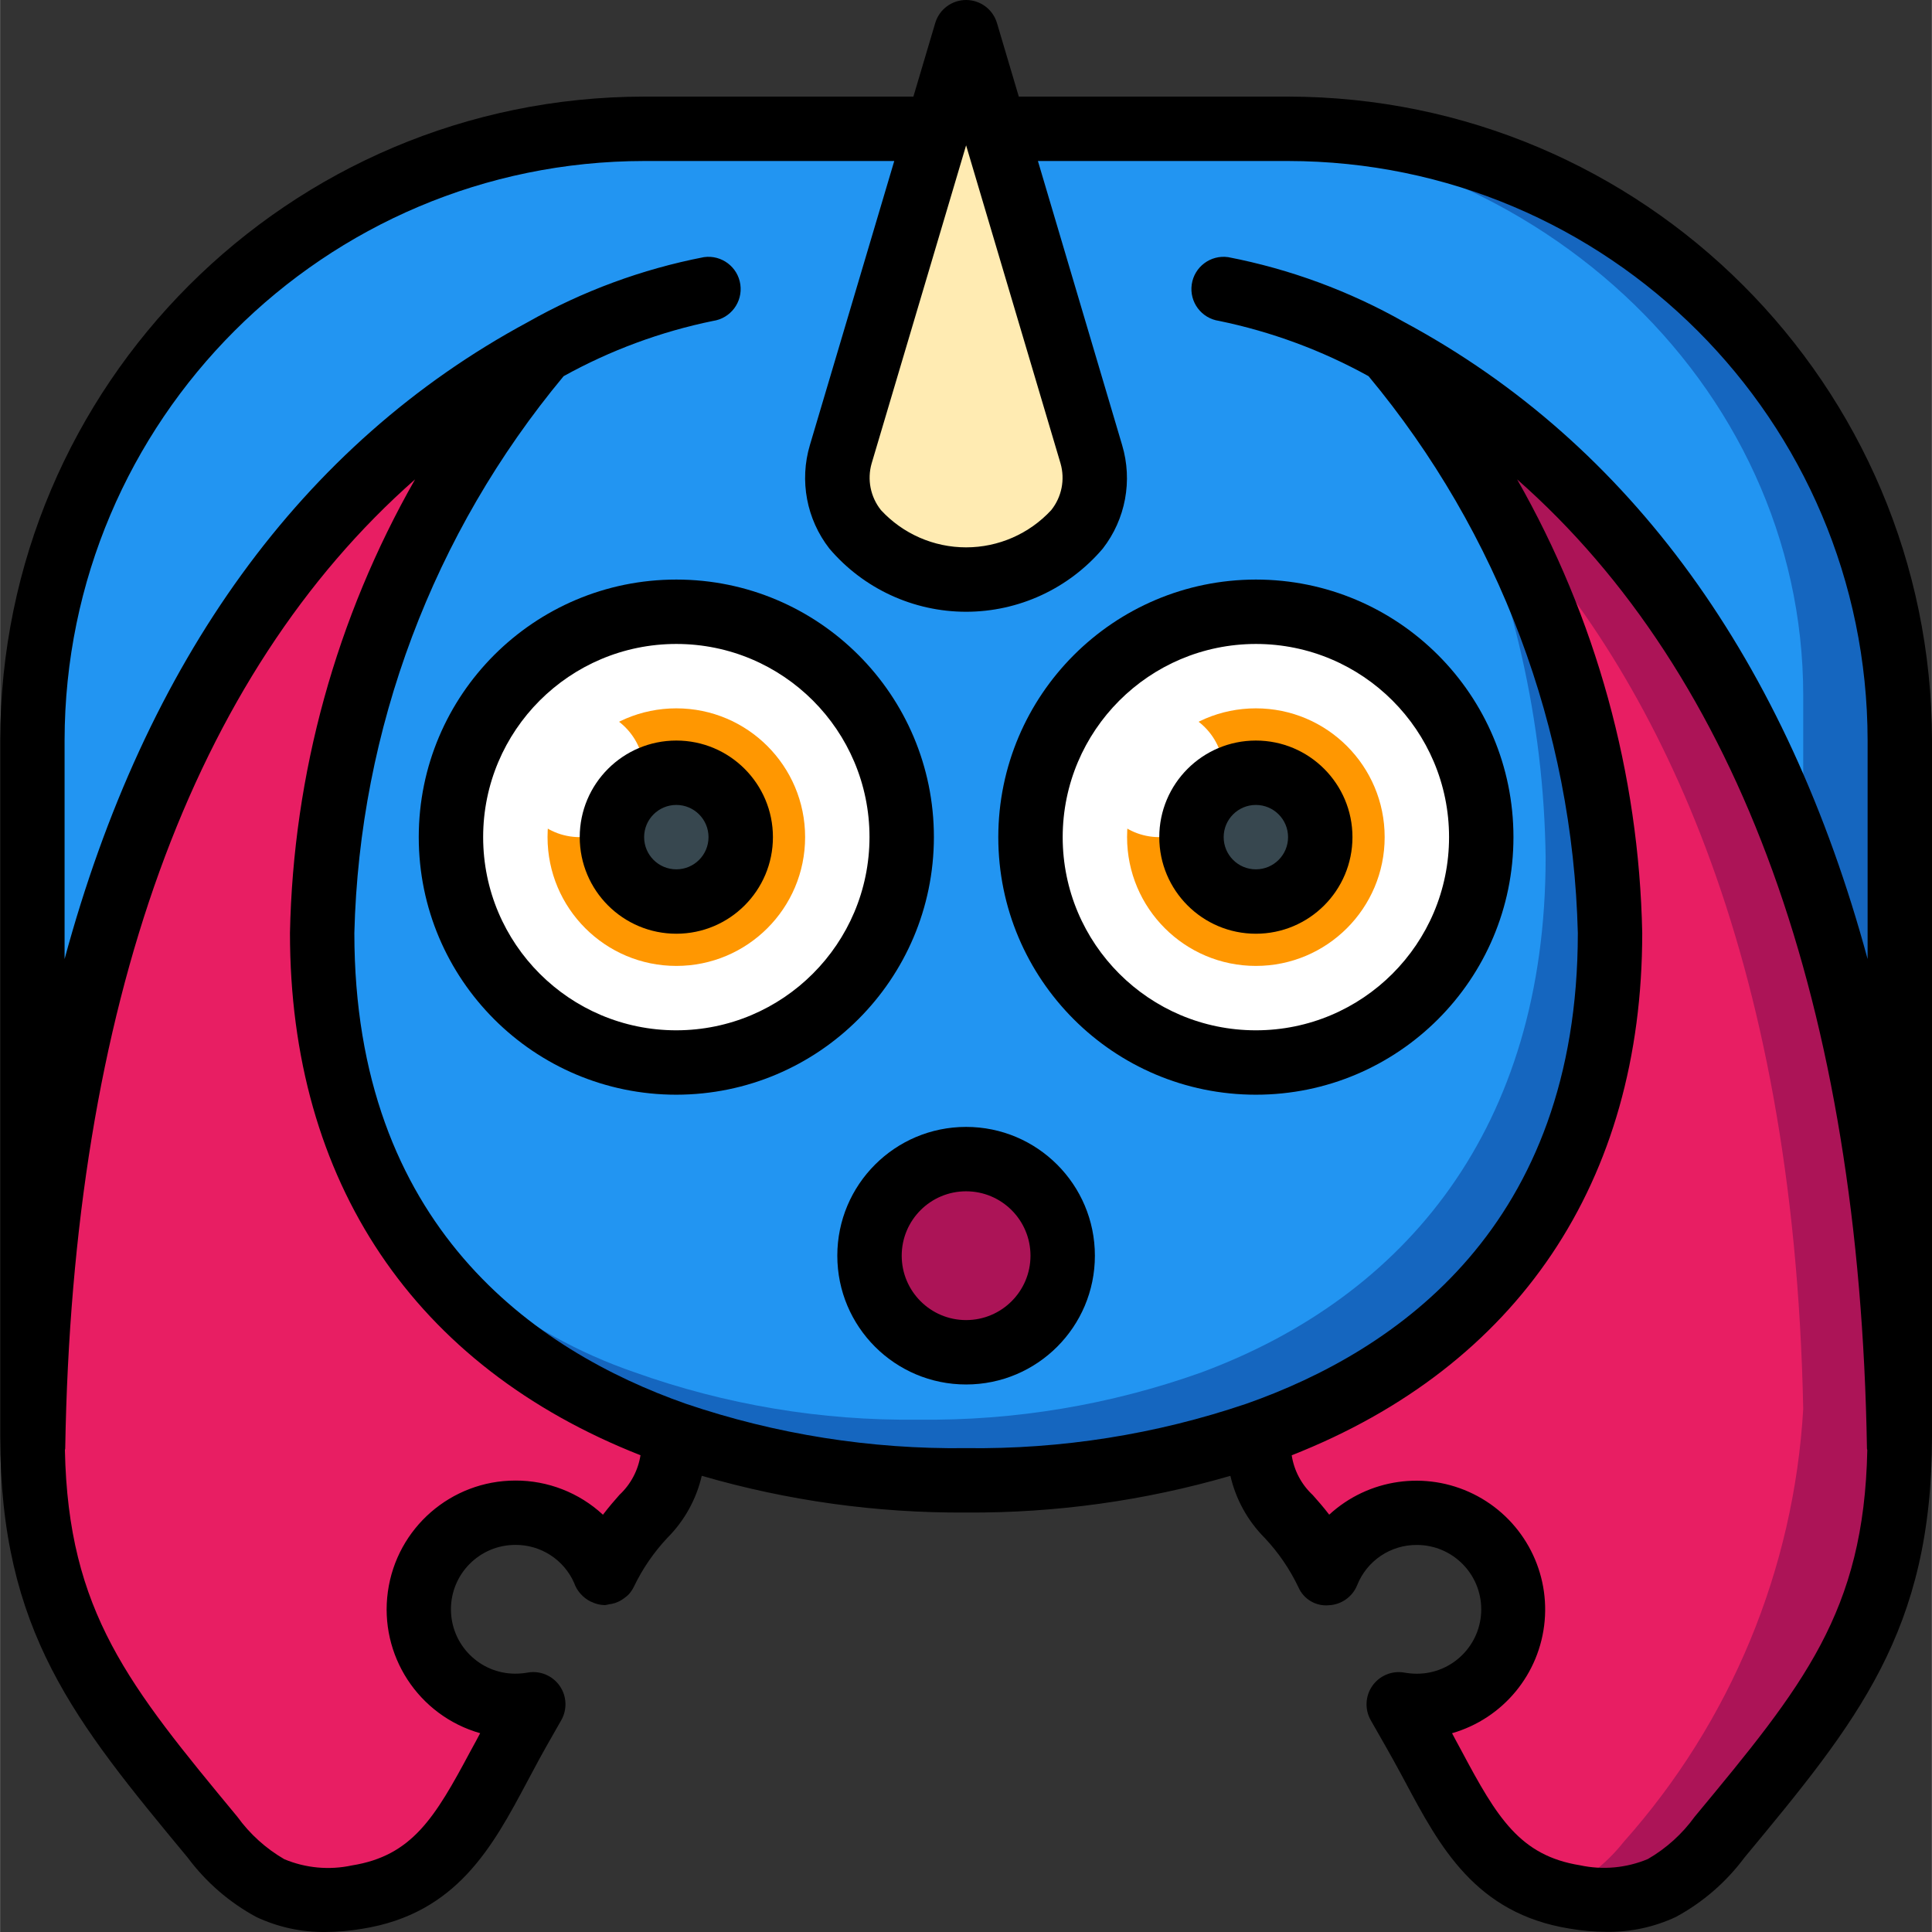 <svg height="512pt" viewBox="0 0 512 512.052" width="512pt" xmlns="http://www.w3.org/2000/svg"><rect x="0" y="0" width="512" height="512.052" fill="#333333" stroke="none"/><path d="m503.492 184.324v191.148c-9.105-8.215-17.66-17.023-25.598-26.367-22.273-24.238-51.117-55.98-51.203-54.188h-25.344c-.168-.086-.254-.086-.254 0h-315.734c0-.086-.086-.086-.254 0-4.27 1.961-76.547 83.457-76.547 80.555v-191.148c0-82.941 72.621-150.188 162.133-150.188h170.668c89.516 0 162.133 67.246 162.133 150.188zm0 0" fill="#1566bf"/><path d="m477.895 184.324v191.148c0 2.902-72.277-78.594-76.547-80.555-.168-.086-.254-.086-.254 0h-315.734c0-.086-.086-.086-.254 0h-25.348c-.082-1.793-28.926 29.949-51.199 54.188v-164.781c0-82.941 72.621-150.188 162.133-150.188h145.066c89.516 0 162.137 67.246 162.137 150.188zm0 0" fill="#2295f2"/><path d="m503.238 373.422c-2.473 42.496-19.219 82.906-47.531 114.691-4.148 5.234-9.352 9.539-15.277 12.629-7.293 2.98-15.297 3.781-23.039 2.305-.977-.152-1.945-.352-2.902-.598-.805-.148-1.605-.352-2.387-.598-17.922-4.695-24.832-18.434-33.621-33.793-2.477-4.438-5.121-8.789-7.766-13.055 1.582.242 3.18.355 4.777.34 6.578.23 12.977-2.172 17.781-6.672 4.805-4.5 7.621-10.727 7.82-17.309.008-6.004-2.355-11.766-6.57-16.039-4.938-5.23-11.844-8.141-19.031-8.023-4.406-.027-8.754 1.059-12.629 3.156-.957.457-1.871 1-2.73 1.621-3.715 2.5-6.621 6.031-8.363 10.156-2.473-4.777-4.863-9.559-6.996-14.336-6.352-13.945-10.305-28.859-11.691-44.117 55.551-18.434 93.609-59.223 93.609-124.844-.668-36.145-10.441-71.543-28.414-102.91-8.406-15.152-18.512-29.293-30.125-42.156 7.023 3.586 13.832 7.578 20.398 11.949 50.004 33.961 111.527 109.652 114.688 267.602zm0 0" fill="#ac1457"/><path d="m477.895 373.422c-2.473 42.496-19.219 82.906-47.531 114.691-4.148 5.234-9.352 9.539-15.277 12.629-.957.457-1.957.828-2.984 1.109-17.922-4.695-24.832-18.434-33.621-33.793-2.477-4.438-5.121-8.789-7.766-13.055 1.582.242 3.18.355 4.777.34 6.578.23 12.977-2.172 17.781-6.672 4.805-4.5 7.621-10.727 7.82-17.309.008-6.004-2.355-11.766-6.57-16.039-4.938-5.23-11.844-8.141-19.031-8.023-4.406-.027-8.754 1.059-12.629 3.156-3.906-2.102-8.277-3.188-12.715-3.156-1.809-.023-3.613.18-5.375.598-6.352-13.945-10.305-28.859-11.691-44.117 55.551-18.434 93.609-59.223 93.609-124.844-.668-36.145-10.441-71.543-28.414-102.91 39.934 42.496 77.141 115.453 79.617 237.395zm0 0" fill="#e81e63"/><path d="m85.359 238.938c1.508-53.805 22.277-105.285 58.539-145.066-7.035 3.562-13.848 7.551-20.395 11.949-50.004 33.996-111.531 109.676-114.688 267.621 2.469 42.488 19.219 82.895 47.531 114.672 4.137 5.258 9.34 9.578 15.273 12.672 7.305 2.949 15.305 3.73 23.039 2.242 1.023-.16 1.965-.324 2.902-.562 19.711-4.086 26.879-18.355 36.012-34.391 2.473-4.41 5.117-8.746 7.766-13.07-1.582.254-3.18.387-4.781.398-6.586.207-12.98-2.211-17.785-6.723-4.801-4.512-7.609-10.746-7.812-17.332.02-5.996 2.375-11.746 6.57-16.035 4.949-5.207 11.844-8.121 19.027-8.035 5.5-.043 10.871 1.641 15.359 4.812 3.715 2.512 6.621 6.047 8.363 10.18 10.168-18.027 16.527-37.949 18.688-58.531-55.551-18.355-93.609-59.172-93.609-124.801zm0 0" fill="#e81e63"/><path d="m426.691 247.473c0 69.887-38.059 113.32-93.609 132.863-24.812 8.395-50.867 12.52-77.055 12.203-26.191.316-52.246-3.809-77.059-12.203-36.43-11.324-66.277-37.691-82.004-72.449-7.98-19.125-11.93-39.691-11.605-60.414 1.281-56.637 21.941-111.125 58.539-154.367h224.254c9.723 11.457 18.352 23.797 25.773 36.863.047.047.074.105.086.168 20.691 35.699 31.938 76.082 32.68 117.336zm0 0" fill="#1566bf"/><path d="m409.625 227.195c0 71.801-37.086 116.43-91.211 136.535-24.086 8.609-49.516 12.852-75.094 12.535-25.578.316-51.008-3.93-75.094-12.535-29.879-10.262-55.211-30.68-71.586-57.695-7.789-19.762-11.621-40.859-11.281-62.098 1.07-57.695 21.117-113.434 57.035-158.598h218.508c9.508 11.828 17.914 24.504 25.113 37.871.043.047.074.109.086.176 15.039 32.57 23.055 67.941 23.523 103.809zm0 0" fill="#2295f2"/><path d="m256.027 8.539-33.211 111.836c-5.035 17.016 11.211 33.23 33.211 33.23 21.996 0 38.246-16.258 33.211-33.23zm0 0" fill="#ffebb2"/><path d="m179.227 162.137c-2.859-.031-5.715.195-8.535.684-29.367 4.219-51.176 29.379-51.176 59.051s21.809 54.832 51.176 59.051c2.82.488 5.676.719 8.535.684 32.988 0 59.734-26.742 59.734-59.734 0-32.988-26.746-59.734-59.734-59.734zm0 0" fill="#fff"/><path d="m332.828 162.137c-2.859-.031-5.719.195-8.535.684-29.371 4.219-51.176 29.379-51.176 59.051s21.805 54.832 51.176 59.051c2.816.488 5.676.719 8.535.684 32.988 0 59.73-26.742 59.73-59.734 0-32.988-26.742-59.734-59.73-59.734zm0 0" fill="#fff"/><path d="m213.359 221.871c0 18.852-15.281 34.133-34.133 34.133-18.852 0-34.133-15.281-34.133-34.133 0-18.852 15.281-34.133 34.133-34.133 18.852 0 34.133 15.281 34.133 34.133zm0 0" fill="#ff9701"/><path d="m366.961 221.871c0 18.852-15.285 34.133-34.133 34.133-18.852 0-34.137-15.281-34.137-34.133 0-18.852 15.285-34.133 34.137-34.133 18.848 0 34.133 15.281 34.133 34.133zm0 0" fill="#ff9701"/><path d="m196.293 221.871c0 9.426-7.641 17.066-17.066 17.066-9.426 0-17.066-7.641-17.066-17.066 0-9.426 7.641-17.066 17.066-17.066 9.426 0 17.066 7.641 17.066 17.066zm0 0" fill="#37474f"/><path d="m349.895 221.871c0 9.426-7.645 17.066-17.066 17.066-9.426 0-17.07-7.641-17.07-17.066 0-9.426 7.645-17.066 17.07-17.066 9.422 0 17.066 7.641 17.066 17.066zm0 0" fill="#37474f"/><path d="m281.625 332.805c0 14.141-11.461 25.602-25.598 25.602-14.141 0-25.602-11.461-25.602-25.602 0-14.137 11.461-25.602 25.602-25.602 14.137 0 25.598 11.465 25.598 25.602zm0 0" fill="#ac1457"/><path d="m170.691 204.805c0 9.426-7.641 17.066-17.066 17.066s-17.066-7.641-17.066-17.066c0-9.426 7.641-17.066 17.066-17.066s17.066 7.641 17.066 17.066zm0 0" fill="#fff"/><path d="m324.293 204.805c0 9.426-7.641 17.066-17.066 17.066-9.426 0-17.066-7.641-17.066-17.066 0-9.426 7.641-17.066 17.066-17.066 9.426 0 17.066 7.641 17.066 17.066zm0 0" fill="#fff"/><path d="m341.359 25.605h-71.363l-5.785-19.492c-1.074-3.625-4.402-6.113-8.184-6.113s-7.113 2.488-8.184 6.113l-5.785 19.492h-71.367c-94.195.09-170.543 76.41-170.664 170.605v184.508c0 51.645 19.789 75.512 49.73 111.66 4.836 6.492 11.031 11.848 18.152 15.699 5.762 2.707 12.066 4.066 18.43 3.969 3.238-.02 6.469-.305 9.66-.852 25.055-3.996 34.535-21.785 43.707-38.988l1.418-2.648c2.422-4.598 5.016-9.121 7.613-13.652 1.617-2.852 1.457-6.379-.41-9.074-1.871-2.691-5.117-4.078-8.355-3.562-1.125.203-2.27.309-3.414.316-9.426 0-17.066-7.641-17.066-17.066s7.641-17.066 17.066-17.066c6.746-.051 12.875 3.914 15.59 10.086.359 1.039.918 2 1.648 2.824l.129.129c.695.785 1.535 1.434 2.473 1.91l.113.086h.094c1.137.586 2.395.902 3.676.93.391-.051.781-.129 1.16-.23.504-.055.996-.156 1.477-.309.465-.148.914-.34 1.34-.57.461-.242.898-.531 1.305-.855.32-.23.625-.48.914-.75.586-.617 1.078-1.32 1.461-2.082 2.293-4.801 5.316-9.219 8.969-13.09 4.488-4.512 7.625-10.191 9.062-16.391 22.758 6.613 46.355 9.891 70.059 9.734 23.695.16 47.293-3.117 70.051-9.727 1.426 6.219 4.57 11.91 9.07 16.434 3.652 3.879 6.68 8.305 8.969 13.117 1.367 3.129 4.582 5.043 7.984 4.754 3.363-.133 6.336-2.23 7.586-5.352 2.578-6.461 8.852-10.68 15.805-10.633 9.426 0 17.066 7.641 17.066 17.066 0 9.426-7.641 17.066-17.066 17.066-1.145-.008-2.285-.113-3.414-.316-3.254-.535-6.523.852-8.402 3.562-1.875 2.711-2.023 6.262-.379 9.117 2.562 4.508 5.191 9.031 7.684 13.656l1.379 2.559c9.176 17.203 18.656 34.988 43.66 38.98 3.207.555 6.453.84 9.711.852 6.371.098 12.68-1.258 18.445-3.965 7.102-3.848 13.277-9.195 18.102-15.668 29.961-36.148 49.75-60.016 49.75-111.66v-184.508c-.125-94.195-76.473-170.516-170.668-170.605zm-85.332 12.918 25.027 84.293c1.238 4.285.316 8.902-2.465 12.383-5.816 6.293-13.996 9.871-22.562 9.871-8.57 0-16.75-3.578-22.562-9.871-2.785-3.484-3.707-8.105-2.469-12.391zm-119.469 353.879c-17.023.012-31.434 12.562-33.781 29.426-2.352 16.859 8.082 32.871 24.457 37.535-.402.734-.797 1.469-1.172 2.203l-1.449 2.652c-9.387 17.578-15.438 27.641-31.379 30.191-6 1.293-12.254.715-17.918-1.656-4.891-2.836-9.125-6.668-12.434-11.246-28.723-34.699-44.844-54.281-45.703-97.18 0-.137.074-.246.082-.383 1.922-117.453 33.844-205.047 92.727-256.895-20.914 36.68-32.312 78.012-33.16 120.227 0 65.996 32.973 114.855 92.902 138.418-.633 4.023-2.594 7.719-5.574 10.496-1.27 1.426-2.773 3.172-4.379 5.266-6.316-5.848-14.613-9.082-23.219-9.055zm312.57 89.098c-3.301 4.566-7.527 8.387-12.402 11.211-5.688 2.383-11.969 2.961-17.996 1.656-15.887-2.559-21.965-12.605-31.324-30.184l-1.383-2.559c-.395-.75-.793-1.504-1.203-2.254 13.547-3.902 23.297-15.73 24.547-29.773 1.25-14.043-6.262-27.406-18.906-33.641-12.645-6.234-27.82-4.051-38.195 5.488-1.613-2.113-3.098-3.77-4.371-5.211-2.992-2.781-4.953-6.492-5.57-10.531 59.93-23.578 92.902-72.43 92.902-138.426-.852-42.215-12.25-83.547-33.16-120.227 58.879 51.84 90.801 139.434 92.723 256.895 0 .137.078.246.086.383-.863 42.898-16.98 62.492-45.746 97.172zm45.832-227.312c-21.422-79.035-62.809-136.535-122.754-168.789-14.531-8.246-30.309-14.07-46.711-17.246-4.664-.672-8.992 2.566-9.664 7.23-.672 4.668 2.566 8.992 7.23 9.664 13.875 2.859 27.234 7.797 39.629 14.652 34.574 41.547 54.117 93.543 55.469 147.578 0 77.59-47.789 110.699-87.895 124.781-23.898 8.105-49.004 12.078-74.238 11.75-25.234.324-50.34-3.648-74.242-11.75-40.105-14.082-87.891-47.191-87.891-124.781 1.348-54.035 20.891-106.031 55.465-147.578 12.379-6.859 25.727-11.797 39.586-14.641 4.668-.668 7.914-4.988 7.25-9.656-.664-4.668-4.988-7.914-9.656-7.25-16.398 3.176-32.172 8.996-46.703 17.238-59.938 32.289-101.324 89.762-122.742 168.797v-57.977c.113-84.773 68.824-153.461 153.598-153.539h66.297l-22.355 75.273c-2.82 9.445-.895 19.672 5.16 27.449 9.039 10.625 22.285 16.746 36.234 16.746 13.945 0 27.191-6.121 36.23-16.746 6.043-7.781 7.949-18.004 5.121-27.441l-22.316-75.281h66.297c84.773.078 153.488 68.766 153.602 153.539zm0 0"/><path d="m247.492 221.871c0-37.703-30.562-68.266-68.266-68.266-37.703 0-68.266 30.562-68.266 68.266s30.562 68.266 68.266 68.266c37.684-.039 68.223-30.578 68.266-68.266zm-68.266 51.199c-28.277 0-51.199-22.922-51.199-51.199s22.922-51.199 51.199-51.199c28.277 0 51.199 22.922 51.199 51.199-.027 28.266-22.934 51.172-51.199 51.199zm0 0"/><path d="m264.559 221.871c0 37.703 30.566 68.266 68.27 68.266 37.699 0 68.266-30.562 68.266-68.266s-30.566-68.266-68.266-68.266c-37.688.043-68.227 30.582-68.27 68.266zm68.27-51.199c28.273 0 51.199 22.922 51.199 51.199s-22.926 51.199-51.199 51.199c-28.277 0-51.203-22.922-51.203-51.199.031-28.266 22.938-51.172 51.203-51.199zm0 0"/><path d="m179.227 196.273c-14.141 0-25.602 11.461-25.602 25.598 0 14.141 11.461 25.602 25.602 25.602 14.137 0 25.602-11.461 25.602-25.602 0-14.137-11.465-25.598-25.602-25.598zm0 34.133c-4.715 0-8.535-3.82-8.535-8.535 0-4.711 3.82-8.531 8.535-8.531 4.711 0 8.531 3.82 8.531 8.531 0 4.715-3.82 8.535-8.531 8.535zm0 0"/><path d="m332.828 247.473c14.137 0 25.598-11.461 25.598-25.602 0-14.137-11.461-25.598-25.598-25.598-14.141 0-25.602 11.461-25.602 25.598 0 14.141 11.461 25.602 25.602 25.602zm0-34.133c4.711 0 8.531 3.82 8.531 8.531 0 4.715-3.82 8.535-8.531 8.535-4.715 0-8.535-3.82-8.535-8.535 0-4.711 3.82-8.531 8.535-8.531zm0 0"/><path d="m256.027 298.672c-18.852 0-34.133 15.281-34.133 34.133 0 18.852 15.281 34.133 34.133 34.133 18.852 0 34.133-15.281 34.133-34.133 0-18.852-15.281-34.133-34.133-34.133zm0 51.199c-9.426 0-17.066-7.641-17.066-17.066 0-9.426 7.641-17.066 17.066-17.066 9.426 0 17.066 7.641 17.066 17.066 0 9.426-7.641 17.066-17.066 17.066zm0 0"/></svg>